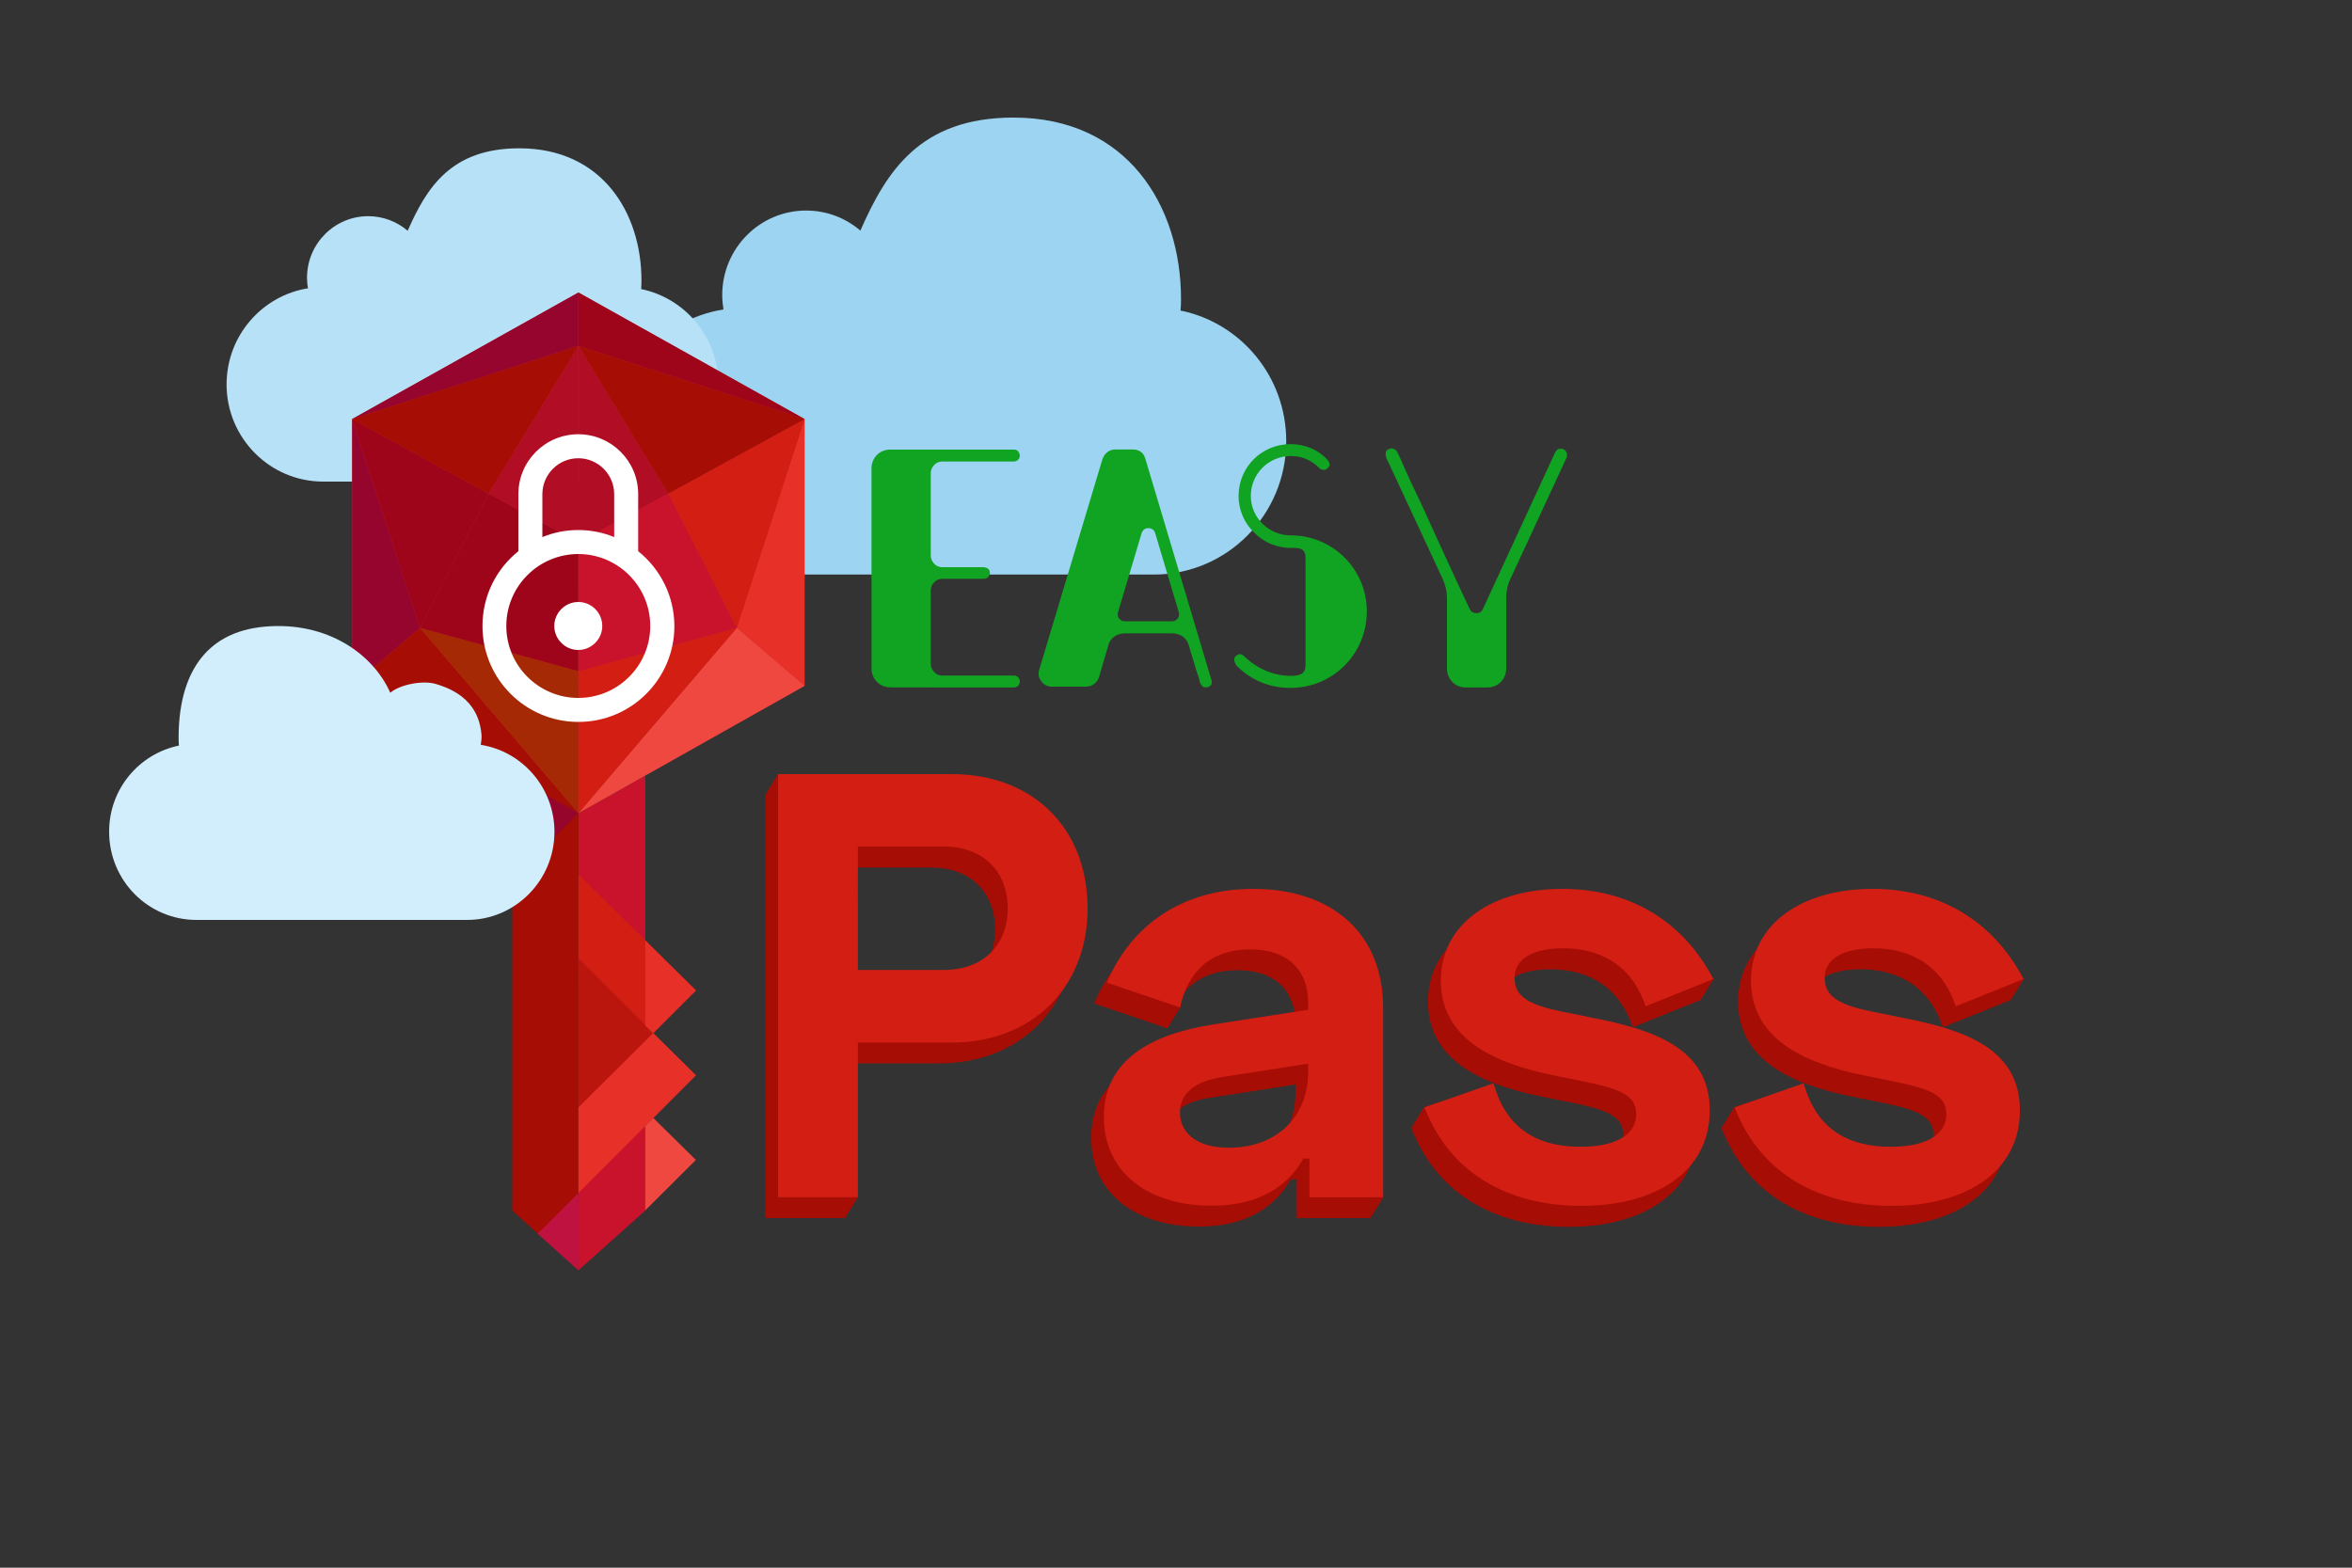 <?xml version="1.0" encoding="utf-8"?>
<!-- Generator: Adobe Illustrator 23.1.0, SVG Export Plug-In . SVG Version: 6.00 Build 0)  -->
<svg version="1.1" xmlns="http://www.w3.org/2000/svg" xmlns:xlink="http://www.w3.org/1999/xlink" x="0px" y="0px"
	 viewBox="0 0 1500 1000" style="enable-background:new 0 0 1500 1000;" xml:space="preserve">
<rect x="0" y="0" width="1500" height="1000" fill="#333333" stroke="none"/>
<style type="text/css">
	.st0{display:none;}
	.st1{display:inline;fill:#FFFFFF;stroke:#000000;stroke-miterlimit:10;}
	.st2{display:inline;fill:#7CD438;}
	.st3{display:inline;fill:#E33D54;}
	.st4{fill:#9DD4F1;}
	.st5{fill:#B7E1F7;}
	.st6{fill:#A60D05;}
	.st7{fill:#D31E14;}
	.st8{fill:#10A422;}
	.st9{fill:#C9132C;}
	.st10{fill:#C1272D;}
	.st11{fill:#EF4840;}
	.st12{fill:#95052E;}
	.st13{fill:#9E051A;}
	.st14{fill:#B10D24;}
	.st15{fill:#A62905;}
	.st16{fill:#E73128;}
	.st17{fill:#BA160E;}
	.st18{fill:#96052C;}
	.st19{fill:#BF1241;}
	.st20{fill:#FFFFFF;}
	.st21{fill:#D2EDFC;}
</style>
<g id="Background" class="st0">
	<rect x="-0.7" y="1" class="st1" width="1500" height="1000"/>
</g>
<g id="BackgroundCloud" class="st0">
	<polygon class="st2" points="276.9,719.7 334.2,777 331.1,676.4 	"/>
	<polygon class="st3" points="267.3,652.8 327.7,740.7 395,667.2 	"/>
	<polygon class="st2" points="318,571.5 256.3,626.3 228.7,581.7 	"/>
	<polygon class="st2" points="222.9,379.4 175.1,453.4 259.7,445.2 259.3,391.6 	"/>
	<polygon class="st3" points="244.3,554.6 296.4,633.5 338.2,576.7 291.3,497.4 	"/>
	<polygon class="st2" points="224.1,479.8 239.6,545.1 333.7,495 	"/>
	<polygon class="st3" points="250.6,523.3 300.4,462.1 215.6,390.8 	"/>
	<polygon class="st2" points="302.7,592.4 273.3,633.5 291.3,676.4 373.1,646.2 	"/>
	<polygon class="st2" points="244.3,384 169.6,358.4 191,342.6 236.2,317.4 	"/>
	<polygon class="st3" points="194.8,288 202.5,350.7 246.2,337 259.7,283.4 246.2,267.8 	"/>
	<polygon class="st2" points="226,204.9 208.5,262 232.1,293 255.9,238.3 248.3,189 	"/>
	<polygon class="st3" points="309.2,258.8 210.2,199.8 259.7,181.4 	"/>
	<polygon class="st2" points="278.8,171.9 277.2,221 337.7,256.3 331.3,222.5 	"/>
	<polygon class="st3" points="361.4,138.2 296.7,157.8 352.5,237.8 372.5,192.6 	"/>
	<polygon class="st2" points="414.7,126.5 364.3,173.3 388.1,220.1 430.7,186 	"/>
	<polygon class="st3" points="490.7,178.7 451.8,249.9 419.2,222.5 419.2,188.6 417.3,173.3 	"/>
	<polygon class="st3" points="469.9,267.8 459.6,200.9 505.6,203.5 513.1,237.8 	"/>
	<polygon class="st3" points="492.1,237.8 564.3,258.8 496.2,331.6 508.9,280.1 	"/>
	<polygon class="st3" points="492.1,314.9 522.4,364.3 552.5,342.6 542.4,312.7 	"/>
</g>
<g id="Wolken1">
	<g>
		<path id="MobileMe" class="st4" d="M820.3,281.4c0,47-37.8,85.1-84.4,85.1H474.6c-46.6,0-84.4-38.1-84.4-85.1
			c0-42.4,30.8-77.6,71.2-84c-0.5-3-0.8-6-0.8-9.2c0-29.8,24-53.9,53.5-53.9c13.2,0,25.3,4.8,34.6,12.8
			c16.6-37.7,37.9-72.1,97.7-72.1c72.5,0,106.8,56.3,106.8,115.7c0,2.5-0.1,4.9-0.3,7.4C791.3,205.9,820.3,240.2,820.3,281.4z"/>
	</g>
	<g>
		<path id="MobileMe_2_" class="st5" d="M458.2,245.2c0,34.3-27.6,62-61.6,62H206.1c-34,0-61.6-27.8-61.6-62
			c0-30.9,22.5-56.6,51.9-61.3c-0.4-2.2-0.6-4.4-0.6-6.7c0-21.7,17.5-39.3,39-39.3c9.6,0,18.4,3.5,25.2,9.3
			c12.1-27.5,27.6-52.6,71.2-52.6c52.8,0,77.9,41.1,77.9,84.4c0,1.8-0.1,3.6-0.2,5.4C437,190.2,458.2,215.2,458.2,245.2z"/>
	</g>
</g>
<g id="Fonts">
	<g id="Shatten">
		<g>
			<rect x="871.3" y="763.7" class="st6" width="2.7" height="13.3"/>
			<polygon class="st6" points="874,777 882.1,763.7 874,763.7 			"/>
			<rect x="871.3" y="762.3" class="st6" width="10.9" height="1.4"/>
		</g>
		<g>
			<polygon class="st6" points="1290.5,624.5 1288.8,621.7 1272.3,628 1276.5,639.5 1281.4,638.1 1282.3,637.8 			"/>
			<polygon class="st6" points="1282.3,637.8 1290.5,624.5 1277.6,629.6 			"/>
		</g>
		<g>
			<polygon class="st6" points="1092.7,624.5 1091,621.7 1074.5,628 1078.7,639.5 1083.6,638.1 1084.5,637.8 			"/>
			<polygon class="st6" points="1084.5,637.8 1092.7,624.5 1079.8,629.6 			"/>
		</g>
		<g>
			<polygon class="st6" points="538.9,777 537.4,777 537.4,763.7 542.1,763.7 			"/>
			<polyline class="st6" points="538.9,777 547.1,763.7 538.9,763.7 538.9,777 			"/>
			<polygon class="st6" points="537.4,763.7 537.4,761.4 547.1,761.4 547.1,763.7 			"/>
		</g>
		<g>
			<polygon class="st6" points="496.2,507.1 488.1,507.1 488.1,508.1 496.2,508 			"/>
			<polyline class="st6" points="488.1,507.1 496.2,493.8 496.2,507.1 488.1,507.1 			"/>
			<rect x="496.2" y="493.8" class="st6" width="1.8" height="14.3"/>
		</g>
		<g>
			<path class="st6" d="M900.2,719.6l8.1-13.3c0,0,1.7,4.4,4,9.1L900.2,719.6z"/>
			<path class="st6" d="M900.2,719.6c0,0,1.5,3.9,1.9,4.5c0,0,25.2-7.9,25.2-7.9l-6.6-14l-12.4,4L900.2,719.6z"/>
		</g>
		<g>
			<path class="st6" d="M1098,719.6l8.1-13.3c0,0,1.7,4.4,4,9.1L1098,719.6z"/>
			<path class="st6" d="M1098,719.6c0,0,1.5,3.9,1.9,4.5c0,0,25.2-7.9,25.2-7.9l-6.6-14l-12.4,4L1098,719.6z"/>
		</g>
		<g>
			<polygon class="st6" points="752.6,642.6 753.1,639.9 744.7,638 735.8,641.5 733.7,652 744.5,655.9 			"/>
			<path class="st6" d="M744.5,655.9l8.1-13.3l-3.2-1.1C749.4,641.5,745.5,647.9,744.5,655.9z"/>
		</g>
	</g>
	<g>
		<g>
			<path class="st6" d="M599.1,507.1c50.9,0,86.4,33.9,86.4,85.6s-36.6,85.6-86.4,85.6H539V777h-50.9V507.1H599.1z M539,632h55.1
				c24.3,0,40.5-15.4,40.5-39.3s-16.2-39.3-40.5-39.3H539V632z"/>
			<path class="st6" d="M791.1,580.4c50.1,0,82.9,28.1,82.9,76V777h-47v-24.7h-3.9c-6.2,11.2-21.2,30.1-58.6,30.1
				c-39.3,0-68.6-20.4-68.6-56.7s30.1-52.8,70.2-59l60.1-9.3v-4.6c0-18.5-10.8-33.9-37-33.9c-26.2,0-40.1,15.4-44.7,37l-46.7-15.8
				C710.9,608.5,741,580.4,791.1,580.4z M775.7,745.4c30.8,0,50.5-20,50.5-48.6v-5l-54.8,8.5c-17.4,2.7-27,10.4-27,22.7
				C744.5,735.4,754.1,745.4,775.7,745.4z"/>
			<path class="st6" d="M988.1,580.4c44.7,0,77.9,22,96.4,57.5l-43.2,17.4c-10-29.7-33.2-37-52.4-37c-19.3,0-31.2,6.6-31.2,18.9
				c0,12.3,10,17.4,30.8,21.6l19.3,3.9c39.3,7.7,74.4,19.7,74.4,59c0,39.3-34.7,60.9-81.7,60.9c-47.8,0-84.4-21.6-100.2-62.8
				l44-15.4c8.9,32,31.6,40.5,55.5,40.5c23.9,0,35.5-8.5,35.5-20.8c0-12.3-10.8-16.2-33.2-20.8l-19.3-3.9
				c-40.1-8.1-72.1-24.3-72.1-60.5S943.4,580.4,988.1,580.4z"/>
			<path class="st6" d="M1185.9,580.4c44.7,0,77.9,22,96.4,57.5l-43.2,17.4c-10-29.7-33.2-37-52.4-37c-19.3,0-31.2,6.6-31.2,18.9
				c0,12.3,10,17.4,30.8,21.6l19.3,3.9c39.3,7.7,74.4,19.7,74.4,59c0,39.3-34.7,60.9-81.7,60.9c-47.8,0-84.4-21.6-100.2-62.8
				l44-15.4c8.9,32,31.6,40.5,55.5,40.5c23.9,0,35.5-8.5,35.5-20.8c0-12.3-10.8-16.2-33.2-20.8l-19.3-3.9
				c-40.1-8.1-72.1-24.3-72.1-60.5S1141.2,580.4,1185.9,580.4z"/>
		</g>
		<g>
			<path class="st7" d="M607.2,493.8c50.9,0,86.4,33.9,86.4,85.6S657,665,607.2,665h-60.1v98.7h-50.9V493.8H607.2z M547.1,618.7
				h55.1c24.3,0,40.5-15.4,40.5-39.3S626.5,540,602.2,540h-55.1V618.7z"/>
			<path class="st7" d="M799.2,567c50.1,0,82.9,28.1,82.9,76v120.7h-47V739h-3.9c-6.2,11.2-21.2,30.1-58.6,30.1
				c-39.3,0-68.6-20.4-68.6-56.7s30.1-52.8,70.2-59l60.1-9.3v-4.6c0-18.5-10.8-33.9-37-33.9c-26.2,0-40.1,15.4-44.7,37l-46.7-15.8
				C719,595.2,749.1,567,799.2,567z M783.8,732.1c30.8,0,50.5-20,50.5-48.6v-5l-54.8,8.5c-17.4,2.7-27,10.4-27,22.7
				C752.6,722,762.2,732.1,783.8,732.1z"/>
			<path class="st7" d="M996.3,567c44.7,0,77.9,22,96.4,57.5l-43.2,17.4c-10-29.7-33.2-37-52.4-37c-19.3,0-31.2,6.6-31.2,18.9
				c0,12.3,10,17.4,30.8,21.6l19.3,3.9c39.3,7.7,74.4,19.7,74.4,59c0,39.3-34.7,60.9-81.7,60.9c-47.8,0-84.4-21.6-100.2-62.8
				l44-15.4c8.9,32,31.6,40.5,55.5,40.5c23.9,0,35.5-8.5,35.5-20.8c0-12.3-10.8-16.2-33.2-20.8l-19.3-3.9
				c-40.1-8.1-72.1-24.3-72.1-60.5S951.5,567,996.3,567z"/>
			<path class="st7" d="M1194.1,567c44.7,0,77.9,22,96.4,57.5l-43.2,17.4c-10-29.7-33.2-37-52.4-37c-19.3,0-31.2,6.6-31.2,18.9
				c0,12.3,10,17.4,30.8,21.6l19.3,3.9c39.3,7.7,74.4,19.7,74.4,59c0,39.3-34.7,60.9-81.7,60.9c-47.8,0-84.4-21.6-100.2-62.8
				l44-15.4c8.9,32,31.6,40.5,55.5,40.5c23.9,0,35.5-8.5,35.5-20.8c0-12.3-10.8-16.2-33.2-20.8l-19.3-3.9
				c-40.1-8.1-72.1-24.3-72.1-60.5S1149.3,567,1194.1,567z"/>
		</g>
	</g>
	<g>
		<path class="st8" d="M567.6,438.4c-6.8,0-11.8-5.5-11.8-12V298.8c0-6.6,5-12,11.8-12h79.1c1.1,0,2,0.4,2.6,1.1
			c0.7,0.9,1.1,1.8,1.1,2.8c0,2-1.8,3.7-3.7,3.7h-45.6c-2.2,0-3.9,0.7-5.3,2.2c-1.5,1.5-2.2,3.3-2.2,5.3v52.4c0,2,0.7,3.7,2.2,5.3
			c1.3,1.5,3.1,2.2,5.3,2.2h26.5c2.2,0.4,3.7,1.3,3.7,3.7c0,2-1.8,3.7-3.7,3.7h-26.5c-2.2,0-3.9,0.7-5.3,2.2
			c-1.5,1.5-2.2,3.3-2.2,5.3v46.7c0,2,0.7,3.7,2.2,5.3c1.3,1.5,3.1,2.2,5.3,2.2h45.6c2,0,3.7,1.8,3.7,3.7c0,2.2-1.5,3.9-3.7,3.9
			H567.6z"/>
		<path class="st8" d="M772.6,433.8c0.2,0.2,0.2,0.9,0.2,2c-0.2,1.1-1.1,2-2.6,2.6c-2.4,0.2-3.3-0.2-3.7-1.1
			c-0.7-0.7-0.9-1.3-1.1-1.5c0-0.2-0.4-1.8-1.1-4.2c-0.9-2.4-1.8-5.3-2.6-8.3c-1.1-3.3-2.2-7.2-3.5-11.6c-0.7-2.4-2-4.2-3.9-5.7
			c-2-1.3-4.2-2-6.6-2h-30.4c-2.4,0-4.6,0.7-6.6,2c-2,1.5-3.3,3.3-3.9,5.7l-5.9,20.2c-1.3,3.7-4.4,6.1-8.3,6.1h-21.7
			c-2.8,0-5.3-1.1-6.8-3.5c-1.8-2.2-2.2-4.6-1.3-7.4l40.3-134.3c1.3-3.5,4.2-6.1,8.1-6.1h11c4.4,0,7.2,2,8.3,6.1L772.6,433.8z
			 M747.6,396.3c1.5,0,2.6-0.7,3.5-1.8c0.9-1.1,1.1-2.4,0.7-3.9L736.7,340c-0.7-2-2.2-3.1-4.4-3.1c-2,0-3.5,1.1-4.2,3.1L713,390.6
			c-0.4,1.5-0.2,2.8,0.7,3.9c0.9,1.1,2,1.8,3.5,1.8H747.6z"/>
		<path class="st8" d="M823,438.8c-13.4,0-25-4.8-34.4-14.2c-0.7-0.7-1.5-3.1-1.5-4.2c0-1.3,2-3.1,3.3-3.1c0.9,0,1.8,0.2,2.6,0.9
			c8.1,7.9,18.6,12.9,30,12.9c5.5,0,9.6-0.7,9.6-7v-68.3c0-3.7-1.5-5.7-4.8-6.1c-0.7-0.2-1.5-0.2-2.4-0.2H823
			c-8.5,0-17.3-3.5-23.2-9.9c-6.4-5.9-9.9-14.7-9.9-23.2c0-18.6,14.9-33.1,33.1-33.1c8.8,0,17.3,3.3,23.2,9.6
			c0.9,0.9,1.8,2.4,1.8,3.7c-0.2,0.7-0.7,1.5-1.5,2.2c-0.7,0.7-1.3,0.9-2.4,0.9c-0.7,0-1.5-0.2-2.2-0.7c-5.7-5.7-11.6-8.1-18.8-8.1
			c-14,0-25.4,11.4-25.4,25.4s11.6,25.2,25.4,25.2c26.9,0,48.6,21.5,48.6,48.6C871.6,417.3,849.9,438.8,823,438.8z"/>
		<path class="st8" d="M963.2,369.4c-1.8,3.7-2.6,7.7-2.6,12v45.1c0,6.8-5.3,12-12,12h-14c-6.8,0-11.8-5.5-11.8-12v-45.1
			c0-3.9-0.9-8.1-2.8-12.3L884.1,292c-0.2-0.7-0.4-1.3-0.4-2s0-1.3,0.2-2c0.2-0.4,0.7-0.9,1.3-1.3c0.9-0.4,1.5-0.7,2.2-0.7
			c1.5,0,3.5,1.3,3.9,2.8c0.2,0.2,0.9,1.8,2.2,4.6c3.9,9.2,8.3,18.4,12.7,27.6c2.8,5.9,5.5,12,8.3,18.2
			c6.8,14.7,14.2,31.1,22.8,49.3c0.9,1.8,2.2,2.6,4.2,2.6c2.2,0,3.5-0.9,4.2-2.6l46-99.7c0.2-0.2,0.4-0.9,1.1-1.5
			c0.4-0.7,1.3-1.1,2.4-1.1c2.2,0,3.7,1.1,4.2,3.5c0,0.7,0,1.3-0.2,2L963.2,369.4z"/>
	</g>
</g>
<g id="Layer_1">
	<g id="Fertiger_x5F_Schluessel_1_">
		<g id="Schuessel_x5F_ganz_1_">
			<g id="Grundlayout_1_">
				<g>
					<polygon class="st9" points="411.5,494.8 411.5,772.2 368.9,810.3 368.9,518.7 					"/>
					<polygon class="st6" points="326.7,494.8 326.7,772.2 368.9,810.3 368.9,518.7 					"/>
				</g>
				<g>
					<polygon class="st10" points="368.9,186.6 224.6,267.3 224.6,437.5 368.9,518.7 					"/>
					<polygon class="st10" points="368.9,186.6 513.1,267.3 513.1,437.5 368.9,518.7 					"/>
				</g>
				<g>
					<polygon class="st10" points="411.5,599.9 443.8,631.8 411.5,664 					"/>
					<polyline class="st10" points="411.5,718.2 411.5,654.1 443.8,685.9 					"/>
					<polyline class="st11" points="411.5,772.1 411.5,718.2 416.6,713.1 443.8,739.9 					"/>
				</g>
			</g>
			<g id="Verschoenerung_1_">
				<g id="SchluesselKopf_2_">
					<g>
						<polygon class="st12" points="368.9,220.7 224.6,267.3 368.9,186.6 						"/>
						<polygon class="st12" points="224.6,267.3 224.6,437.5 267.9,400.5 						"/>
						<polygon class="st13" points="267.9,400.5 224.6,267.3 311.6,314.9 						"/>
						<polygon class="st6" points="311.6,314.9 368.9,220.7 224.6,267.3 						"/>
						<polygon class="st6" points="267.9,400.5 368.9,518.7 224.6,437.5 						"/>
						<polygon class="st14" points="311.6,314.9 368.9,346 368.9,220.7 						"/>
						<polygon class="st15" points="267.9,400.5 368.8,428.1 368.9,518.7 						"/>
						<polygon class="st13" points="267.9,400.5 311.6,314.9 368.9,346 368.8,428.1 						"/>
					</g>
					<g>
						<polygon class="st13" points="368.9,220.7 513.1,267.3 368.9,186.6 						"/>
						<polygon class="st16" points="513.1,267.3 513.1,437.5 469.9,400.5 						"/>
						<polygon class="st7" points="469.9,400.5 513.1,267.3 426.1,314.9 						"/>
						<polygon class="st6" points="426.1,314.9 368.9,220.7 513.1,267.3 						"/>
						<polygon class="st11" points="469.9,400.5 368.9,518.7 513.1,437.5 						"/>
						<polygon class="st14" points="426.1,314.9 368.9,346 368.9,220.7 						"/>
						<polygon class="st7" points="469.9,400.5 368.9,428.1 368.9,518.7 						"/>
						<polygon class="st9" points="469.9,400.5 426.1,314.9 368.9,346 368.9,428.1 						"/>
					</g>
				</g>
				<g id="Unten_2_">
					<polyline class="st7" points="443.8,631.8 368.9,557.7 368.9,611.3 416.6,659 443.8,631.8 					"/>
					<polygon class="st17" points="416.6,659 368.9,706.4 368.8,611.3 					"/>
					<polyline class="st16" points="443.8,685.9 368.9,761 368.9,706.4 416.6,659 443.8,685.9 					"/>
					<polygon class="st18" points="368.9,518.7 327.1,560.4 327.1,494.8 					"/>
					<polygon class="st19" points="342.9,786.9 368.9,761 368.9,810.3 					"/>
					<polygon class="st16" points="411.5,599.9 411.5,654.1 416.6,659 443.8,631.8 					"/>
				</g>
			</g>
		</g>
		<g id="Schloss_1_">
			<path class="st20" d="M407,351.6v-36.4c0-21.1-17.1-38.2-38.2-38.2c-21.1,0-38.2,17.1-38.2,38.2v36.4
				c-14,11.2-22.9,28.4-22.9,47.7c0,33.8,27.4,61.2,61.2,61.2s61.2-27.4,61.2-61.2C430,380,421,362.8,407,351.6z M345.9,315.2
				c0-12.6,10.3-22.9,22.9-22.9s22.9,10.3,22.9,22.9v27.4c-7.1-2.9-14.8-4.5-22.9-4.5c-8.1,0-15.9,1.6-22.9,4.5
				C345.9,342.6,345.9,315.2,345.9,315.2z M368.8,445.2c-25.3,0-45.9-20.6-45.9-45.9c0-25.3,20.6-45.9,45.9-45.9
				s45.9,20.6,45.9,45.9C414.7,424.6,394.1,445.2,368.8,445.2z M384.1,399.3c0,8.4-6.9,15.3-15.3,15.3c-8.4,0-15.3-6.9-15.3-15.3
				s6.9-15.3,15.3-15.3C377.3,384,384.1,390.9,384.1,399.3z"/>
		</g>
	</g>
</g>
<g id="Wolken2">
	<g>
		<path id="MobileMe_1_" class="st21" d="M114.1,475.6c-0.1-1.6-0.2-3.2-0.2-4.9c0-39.2,15.9-67.6,55.2-71
			c39.3-3.4,68.8,17.3,79.8,42.2c6.2-5.3,20.6-8,28.7-5.7c18.8,5.3,28.3,16.6,29.5,32.8c0.1,2.1-0.2,4.1-0.5,6.1
			c26.6,4.2,47,27.5,47,55.5c0,31-25,56.2-55.7,56.2H125.3c-30.8,0-55.7-25.1-55.7-56.2C69.5,503.4,88.7,480.8,114.1,475.6z"/>
	</g>
	<g>
	</g>
	<g>
	</g>
	<g>
	</g>
	<g>
	</g>
</g>
</svg>
